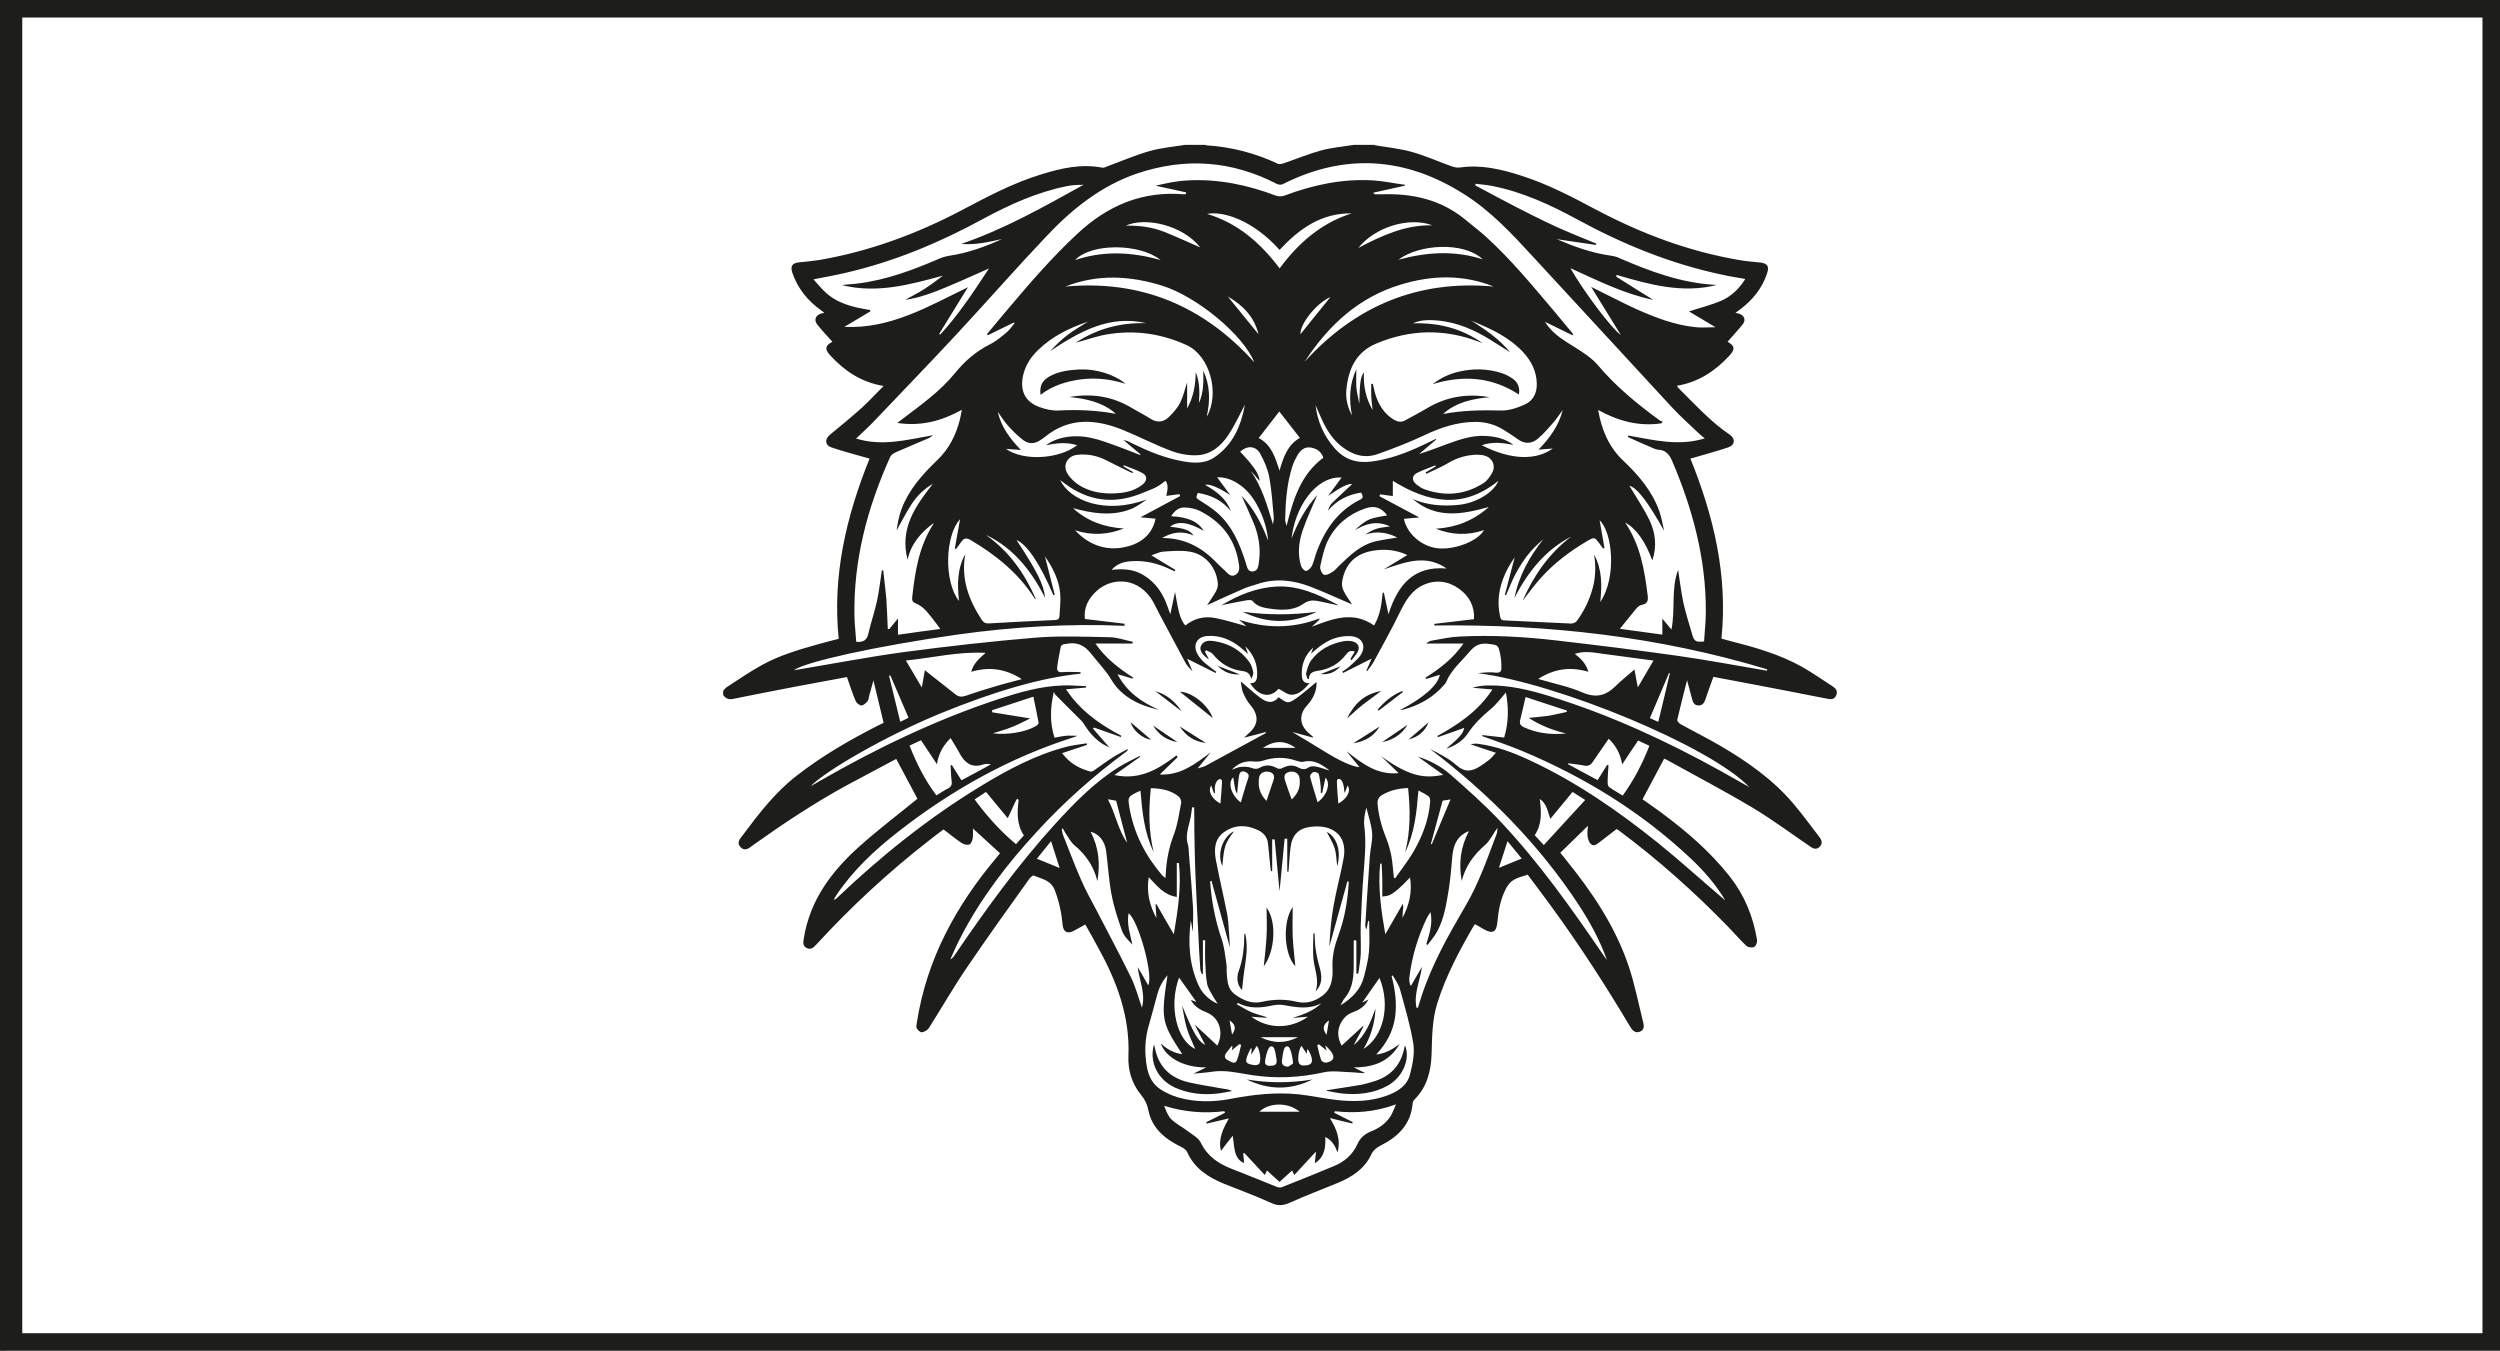 <?xml version="1.0" encoding="UTF-8"?>
<svg id="Capa_1" data-name="Capa 1" xmlns="http://www.w3.org/2000/svg" viewBox="0 0 142.57 77.03">
  <rect x="0" y="0" width="142.57" height="77.03" fill="#808080" stroke="none"/>
  <defs>
    <style>
      .cls-1 {
        fill: #fff;
        stroke: #1d1d1b;
        stroke-miterlimit: 10;
        stroke-width: 2px;
      }

      .cls-2 {
        fill: #1d1d1c;
      }
    </style>
  </defs>
  <rect class="cls-1" x=".27" width="142.3" height="77.03"/>
  <g>
    <path class="cls-2" d="M78.39,8.28c.7,.12,1.42,.19,2.11,.38,.76,.21,1.49,.54,2.24,.81,.17,.06,.36,.11,.53,.08,1.2-.17,2.34,.1,3.46,.46,1.49,.47,2.87,1.19,4.24,1.92,2.6,1.38,5.32,2.41,8.22,2.9,.39,.07,.79,.1,1.19,.14,.42,.05,.53,.22,.39,.63-.28,.84-.81,1.49-1.5,2.02-.09,.07-.18,.13-.3,.22,.09,.02,.15,.04,.21,.05,.3,.1,.4,.36,.2,.61-.27,.34-.58,.66-.86,.99,.43,.24,.44,.45,.07,.83-.81,.86-1.75,1.48-2.96,1.68,.05,.07,.08,.13,.12,.16,.93,.92,1.81,1.9,2.91,2.64,.32,.22,.28,.58-.09,.71-.65,.22-1.31,.39-1.97,.59-.06,.02-.11,.03-.2,.05,1.33,3.29,2.14,6.67,1.77,10.27,.16,.04,.32,.09,.48,.13,1.42,.36,2.83,.76,4.12,1.48,.6,.34,1.16,.74,1.74,1.11,.19,.12,.3,.27,.21,.5-.09,.24-.28,.26-.5,.21-1.36-.27-2.72-.53-4.07-.79-.81-.16-1.62-.3-2.44-.46-.16,.45-.32,.87-.46,1.3-.07,.2-.17,.34-.4,.33-.22-.01-.3-.16-.35-.35-.09-.35-.19-.7-.29-1.09-.2,.79-.39,1.52-.56,2.26-.01,.06,.1,.2,.18,.24,.77,.43,1.56,.82,2.31,1.26,1.53,.9,2.98,1.92,4.14,3.29,.52,.61,.99,1.27,1.48,1.9,.14,.18,.19,.37,.02,.54-.17,.18-.35,.14-.54,0-1.09-.74-2.15-1.53-3.28-2.21-1.61-.96-3.27-1.83-4.91-2.74-.05-.03-.11-.05-.15-.06-.41,.77-.81,1.53-1.23,2.31,.35,.25,.72,.5,1.08,.77,1.43,1.06,2.78,2.22,3.9,3.64,.84,1.07,1.33,2.28,1.55,3.61,.02,.13-.06,.35-.16,.4-.12,.06-.35,.03-.45-.06-.37-.35-.7-.74-1.06-1.11-1.93-1.98-3.99-3.82-6.21-5.47-.04-.03-.08-.05-.13-.08-.34,.26-.67,.52-1,.77-.15,.12-.33,.23-.48,.07-.11-.11-.16-.3-.18-.47-.02-.2,.02-.4,.03-.56-.51,.49-1.03,1-1.58,1.54,.1,.12,.19,.24,.29,.36,1.51,1.86,2.84,3.82,3.61,6.11,.35,1.04,.56,2.14,.83,3.21,.05,.2,.06,.42-.18,.52-.25,.1-.41-.03-.54-.24-1.42-2.38-2.92-4.71-4.56-6.95-.43-.59-.87-1.17-1.31-1.76-.29,.1-.57,.16-.8,.3-.18,.1-.33,.29-.43,.48-.32,.6-.44,1.27-.5,1.94-.05,.55-.26,.67-.74,.41-.17-.1-.34-.2-.52-.3-.03,.02-.05,.03-.07,.06-.83,1.43-1.6,2.87-2.1,4.46-.29,.94-.29,1.91-.32,2.87-.03,.99-.26,1.89-.98,2.61-.05,.05-.09,.13-.1,.21-.1,1.19-.82,1.9-1.81,2.4-.25,.13-.44,.27-.56,.54-.39,.81-1.09,1.26-1.88,1.59-.92,.38-1.85,.73-2.76,1.14-.38,.17-.68,.19-1.06,.01-.88-.4-1.79-.73-2.68-1.09-.91-.37-1.7-.88-2.12-1.83-.06-.13-.22-.22-.36-.29-.9-.44-1.63-1.04-1.84-2.07-.07-.36-.21-.63-.44-.91-.5-.62-.73-1.37-.7-2.17,.1-2.26-.66-4.27-1.72-6.19-.24-.44-.48-.88-.74-1.33-.24,.13-.45,.26-.67,.37-.34,.18-.59,.05-.62-.34-.06-.68-.2-1.34-.45-1.99-.23-.58-.75-.64-1.21-.83-.04-.02-.16,.09-.22,.16-1.2,1.68-2.41,3.36-3.57,5.07-.77,1.13-1.45,2.32-2.18,3.47-.08,.12-.26,.22-.4,.24-.09,.01-.24-.13-.29-.23-.05-.09,0-.23,.01-.35,.56-3.58,2.22-6.62,4.51-9.35,.07-.08,.14-.17,.23-.28-.54-.5-1.09-.99-1.63-1.49,.03-.03,.05-.06,.08-.09,0,.22,.02,.45,0,.67-.02,.14-.08,.35-.18,.4-.12,.06-.33,.01-.45-.07-.35-.23-.67-.5-1.04-.78-.26,.19-.53,.39-.79,.6-2.33,1.81-4.49,3.81-6.48,5.98-.16,.17-.31,.3-.54,.18-.23-.12-.2-.32-.16-.55,.35-2.19,1.6-3.84,3.18-5.25,1.06-.95,2.19-1.8,3.3-2.71-.37-.7-.78-1.47-1.21-2.27-.95,.51-1.91,1.01-2.87,1.53-1.84,1.01-3.59,2.17-5.3,3.39-.22,.16-.45,.38-.71,.11-.26-.28,0-.5,.15-.71,.91-1.22,1.84-2.43,3.06-3.37,1.45-1.13,3.03-2.04,4.66-2.87,.09-.04,.18-.09,.29-.14-.19-.78-.37-1.56-.58-2.42-.09,.34-.17,.6-.24,.87-.03,.11-.03,.24-.09,.31-.09,.11-.24,.25-.35,.25-.12,0-.29-.14-.34-.27-.18-.43-.33-.88-.49-1.35-1.03,.19-2.04,.38-3.06,.57-1.15,.22-2.31,.45-3.46,.68-.24,.05-.4-.04-.54-.22v-.24c.07-.07,.12-.16,.2-.21,.66-.43,1.31-.88,2-1.26,1.01-.56,2.11-.88,3.21-1.19,.39-.11,.78-.21,1.18-.31-.37-3.61,.43-6.98,1.76-10.28-.08-.02-.13-.04-.19-.05-.66-.19-1.32-.36-1.97-.58-.39-.13-.41-.47-.1-.73,.61-.5,1.22-1,1.81-1.53,.42-.38,.8-.8,1.25-1.25-1.27-.21-2.22-.85-3.03-1.73-.34-.36-.31-.58,.11-.79-.29-.32-.59-.64-.86-.98-.21-.26-.1-.53,.21-.63,.05-.01,.1-.02,.19-.04-.08-.07-.13-.1-.18-.14-.76-.54-1.33-1.24-1.64-2.13-.13-.39-.02-.57,.38-.61,.38-.04,.75-.07,1.13-.13,2.86-.49,5.55-1.48,8.12-2.83,1.48-.78,2.96-1.57,4.57-2.06,1.13-.35,2.27-.61,3.47-.38,.09,.02,.21-.04,.3-.08,.79-.29,1.57-.63,2.38-.86,.66-.19,1.37-.25,2.05-.36h1.14s.07,.03,.11,.03c1.41,.09,2.76,.45,4.04,1.05,.08,.04,.2,0,.3-.02,.73-.25,1.45-.55,2.19-.75,.6-.16,1.23-.21,1.84-.31h1.2Zm20,43.07c-.54-.91-1.23-1.7-2-2.42-2.82-2.65-6.06-4.63-9.6-6.11-.74-.31-1.5-.56-2.26-.84,0-.02,0-.04,0-.06,.42,.05,.83,.09,1.25,.14,.26-.86,.26-1.7,.1-2.57-.3,.34-.55,.69-.87,.95-.49,.41-.94,.84-1.3,1.38-.27,.41-.68,.69-1.23,.88,.78-.66,.97-.89,1.02-1.19-.49,.17-1,.35-1.5,.53-.01-.02-.02-.05-.03-.07,1.21-.66,2.33-1.42,3.14-2.65-.42-.04-.78-.07-1.14-.1,.3-.09,.61-.13,.91-.13,1.2-.02,2.35,.26,3.49,.61,3.41,1.05,6.64,2.54,9.76,4.27,.52,.29,1.03,.58,1.63,.92-2.19-2.31-10.88-5.91-15.47-6.5,.34-.04,.69-.07,1.02-.03,.24,.02,.32-.08,.31-.28,0-.26-.01-.52-.07-.78-.11-.53-.13-.51-.65-.58-.46-.06-.76,.05-1.09,.44-.47,.57-1.06,1.04-1.35,1.76-.02,.05-.07,.1-.11,.14-.61,.71-1.38,1.14-2.26,1.39-.09,.02-.17,.04-.26,.05,1.36-.71,2.17-1.42,2.28-2.02-.26,.08-.52,.16-.78,.24-.01-.02-.02-.04-.04-.07,.82-.52,1.58-1.1,2.17-1.95h-2.13c.1-.09,.22-.15,.34-.17,.53-.09,1.06-.21,1.59-.23,1.82-.09,3.65,.01,5.46,.22,2.34,.27,4.69,.56,7.02,.89,1.68,.24,3.36,.56,5.03,.84,0-.03,0-.06,.01-.08-6.19-1.87-12.53-2.58-18.98-2.5,0-.03,0-.06-.01-.09,.75-.09,1.5-.18,2.27-.27,.04-.74-.27-1.31-.85-1.73-.62-.45-1.33-.54-2.04-.22-.71,.32-1.05,.97-1.38,1.64-.45,.93-.96,1.83-1.45,2.74-.1,.19-.25,.36-.38,.54-.01-.01-.03-.02-.04-.03,.1-.24,.2-.47,.3-.69-.55,.28-1.09,.55-1.63,.82-.01-.03-.03-.05-.04-.08,.12-.08,.25-.15,.36-.25,.23-.22,.5-.42,.67-.67,.37-.54,.1-1.06-.55-1.1-.58-.03-1.1,.13-1.58,.45-.23,.15-.43,.34-.69,.55,.06-.15,.1-.25,.13-.35-.47,.43-.68,.96-.65,1.58,.01,.26,.09,.47,.44,.45-.3,.35-.61,.66-1.03,.66-.24,0-.49-.22-.74-.34-.45,.55-1.14,.44-1.62-.32,.29,.02,.39-.16,.4-.41,.04-.64-.17-1.18-.67-1.7,.06,.18,.09,.27,.15,.44-.19-.16-.31-.28-.44-.38-.55-.44-1.17-.69-1.88-.64-.6,.04-.85,.52-.55,1.05,.1,.18,.25,.34,.4,.48,.21,.18,.44,.34,.66,.51-.01,.02-.02,.05-.03,.07-.53-.26-1.07-.53-1.63-.81,.1,.24,.2,.47,.3,.7-.16-.15-.3-.3-.4-.48-.5-.93-.99-1.86-1.49-2.79-.17-.32-.31-.66-.52-.95-.89-1.19-2.27-1.06-3.05-.35-.46,.42-.75,.95-.67,1.6,.78,.09,1.52,.18,2.26,.27v.12c-3.2-.14-6.38,.06-9.54,.5-4.64,.66-8.7,1.56-9.31,2.03,.13-.02,.23-.04,.32-.05,1.97-.33,3.94-.71,5.92-.98,2.48-.33,4.96-.61,7.45-.82,1.42-.12,2.86-.06,4.3-.03,.44,0,.88,.17,1.33,.26,0,.03-.01,.07-.02,.1h-2.11c.58,.84,1.34,1.42,2.15,1.94-.01,.02-.03,.04-.04,.06-.26-.08-.52-.16-.85-.25,.54,1.03,1.39,1.6,2.36,2.03-1.11-.25-2.12-.72-2.72-1.73-.32-.54-.75-.96-1.12-1.44-.42-.55-.87-.72-1.49-.58-.03,0-.07,0-.09,0-.06,.04-.16,.08-.17,.13-.08,.39-.16,.78-.21,1.18-.03,.22,.07,.32,.32,.29,.33-.03,.67,0,1.01,0,0,.03,0,.06,0,.09-2.17,.21-4.92,1-8.05,2.29-3.12,1.29-6.54,3.28-7.34,4.13,.2-.12,.34-.2,.48-.28,3.27-1.88,6.65-3.51,10.23-4.69,1.2-.39,2.4-.74,3.67-.78,.44-.02,.89,.03,1.33,.04,0,.03,0,.05,0,.08-.36,.03-.72,.06-1.15,.1,.15,.2,.25,.35,.36,.49,.76,.94,1.74,1.6,2.8,2.16-.01,.02-.02,.05-.03,.07-.51-.18-1.02-.36-1.53-.54-.02,.02-.04,.04-.06,.06,.31,.35,.61,.71,.94,1.08-.13-.07-.24-.12-.35-.18-.47-.29-.82-.7-1.11-1.17-.08-.13-.2-.24-.31-.35-.44-.44-.88-.87-1.31-1.31-.04-.04-.06-.11-.09-.17-.21,.92-.24,1.77,.04,2.62,.23-.04,.43-.09,.64-.11,.2-.02,.41,0,.66,0-.1,.04-.15,.07-.2,.08-3.68,1.17-7,3.03-10.04,5.41-1.33,1.04-2.56,2.19-3.51,3.61-.05,.08-.1,.17-.15,.25,.09-.01,.14-.05,.18-.09,2.51-2.39,5.2-4.55,8.15-6.35,1.57-.96,3.19-1.83,4.98-2.29,.37-.09,.75-.13,1.12-.19,0,.03,.01,.06,.02,.09-.47,.16-.93,.31-1.42,.47,.43,.58,.98,.88,1.61,1.05,.07,.02,.18-.04,.26-.1,.34-.23,.66-.48,1.01-.7,.28-.18,.58-.33,.87-.49-.01,.1-.06,.13-.11,.17-1.83,1.35-3.53,2.86-5.07,4.54-1.7,1.84-3.22,3.82-4.37,6.06-.21,.4-.39,.82-.58,1.24,.13-.07,.21-.18,.28-.29,1.77-2.6,3.61-5.14,5.73-7.47,1.09-1.19,2.22-2.35,3.6-3.21,.38-.24,.8-.43,1.2-.64,0,.02,.02,.03,.02,.05-.47,.34-.95,.67-1.47,1.04,1.44,.31,2.51-.33,3.54-1.12,.02,.03,.05,.06,.07,.1-.34,.33-.68,.65-1.02,.99,1.19,.06,2.03-.61,2.9-1.26-.24,.29-.47,.58-.74,.91,.18-.06,.34-.08,.46-.15,1.15-.62,2.29-1.24,3.44-1.87,0-.02-.01-.03-.02-.05-.38,.1-.76,.2-1.23,.32,.12-.12,.18-.18,.24-.23,.59-.5,.62-1.04,.11-1.64-.18-.21-.31-.47-.42-.72-.08-.2-.08-.42-.12-.62,.38,.32,.71,.63,1.07,.9,.36,.28,.73,.43,1.09,0,.49,.36,.54,.39,1.02,.05,.4-.28,.76-.61,1.14-.92,.02,.5-.18,.95-.54,1.34-.48,.52-.43,1.13,.1,1.58,.08,.07,.17,.15,.25,.22-.01,.01-.02,.02-.03,.03-.39-.11-.78-.21-1.17-.32,.63,.38,1.26,.75,1.87,1.13,.82,.51,1.58,.86,1.97,.88-.24-.3-.49-.61-.74-.91,.88,.69,1.73,1.37,2.97,1.25-.33-.32-.67-.65-1-.97,1.67,1.21,2.5,1.27,3.55,1.07-.51-.36-.98-.7-1.45-1.04,.7,.22,1.35,.57,1.89,1.05,.97,.85,1.94,1.71,2.82,2.65,2.21,2.35,4.07,4.98,5.89,7.65,.05,.08,.12,.16,.18,.24-.4-1.11-.95-2.13-1.59-3.11-2.29-3.5-5.19-6.41-8.5-8.92,.53,.28,1.08,.54,1.51,.93,.47,.42,.87,.36,1.33,.07,.19-.12,.38-.25,.56-.4,.12-.1,.22-.23,.36-.38-.52-.17-.98-.32-1.44-.48,.17-.05,.34-.05,.5-.02,1,.14,1.93,.49,2.83,.91,2.66,1.23,5.06,2.89,7.34,4.72,1.29,1.04,2.52,2.16,3.79,3.24Zm-44.79-15.52c-.26-.34-.51-.69-.79-1-.16-.17-.36-.33-.57-.41-.19-.08-.24-.16-.22-.35,.16-1.45,.38-2.88,1.18-4.14,.02-.03,.03-.06,.04-.1-.72,.54-1.29,1.18-1.48,2.09-.47-1.77,.44-3.06,1.44-4.33-.5,.29-.91,.69-1.22,1.17-.31,.48-.57,.99-.85,1.49,.06-.42,.14-.85,.29-1.24,.42-1.1,1.18-1.95,2.01-2.75,.68-.64,1.08-1.43,1.31-2.33,.04-.17,.07-.34,.11-.56-1.17,.65-2.34,.95-3.68,.75,.14-.11,.22-.17,.3-.23,1.05-.8,2.13-1.56,2.98-2.6,.56-.69,1.2-1.25,2-1.65,.34-.17,.65-.43,.95-.68,.18-.15,.31-.35,.46-.53l-.04-.04c-.5,.24-.99,.49-1.49,.73-.01-.02-.03-.05-.04-.07,.4-.48,.8-.97,1.21-1.45,1.25-1.48,2.51-2.94,3.93-4.26,1.73-1.62,3.71-2.46,6.08-2.26,.04,0,.08,0,.12-.01,0-.03,0-.07,.01-.1-.58-.13-1.16-.25-1.74-.38,.59-.14,1.2-.27,1.81-.3,1.75-.1,3.42,.25,5.06,.87,.14,.05,.33,.05,.47,0,1.64-.62,3.33-.98,5.09-.87,.6,.04,1.2,.17,1.8,.25,0,.02-.01,.03-.02,.05-.58,.13-1.16,.26-1.8,.4,.08,.08,.09,.09,.09,.09,.13,0,.26,0,.39,0,1.73-.06,3.35,.29,4.73,1.41,.4,.33,.82,.65,1.2,.99,1.48,1.34,2.74,2.89,4.03,4.41,.33,.39,.65,.78,.97,1.17l-.04,.06c-.5-.24-1-.49-1.58-.77,.11,.15,.17,.24,.23,.31,.4,.49,.93,.8,1.46,1.13,.48,.3,.98,.62,1.34,1.04,1.03,1.22,2.25,2.22,3.53,3.15,.05,.03,.11,.04,.16,.07-.02,.03-.05,.06-.07,.09-1.27,.19-2.45-.12-3.61-.76,.2,1.16,.62,2.12,1.43,2.89,.88,.83,1.66,1.74,2.07,2.92,.12,.35,.18,.72,.26,1.08-.91-1.63-1.53-2.45-1.98-2.57,.36,.61,.8,1.25,1.14,1.95,.35,.72,.44,1.5,.17,2.31-.41-1.1-.92-1.82-1.55-2.16,.86,1.27,1.1,2.68,1.28,4.12,.04,.28,.03,.51-.32,.57-.12,.02-.24,.11-.32,.21-.32,.38-.63,.78-.94,1.16,.79,.11,1.59,.22,2.42,.33v-.91c.2,.23,.35,.42,.52,.62,.23-1.15-.03-2.32,.38-3.4,.1,.63,.17,1.25,.3,1.87,.14,.62,.33,1.22,.51,1.83,.11,.38,.21,.43,.67,.38,.03-.55,.1-1.11,.1-1.67,.02-3.01-.74-5.85-1.91-8.6-.16-.37-.35-.63-.77-.66-.13,0-.25-.06-.37-.11-.47-.2-.94-.41-1.4-.62,.01-.03,.02-.05,.03-.08,1.42,.24,2.84,.63,4.36,.16-.12-.1-.2-.16-.27-.22-.53-.51-1.09-1-1.6-1.55-2.63-2.84-5.24-5.69-7.87-8.53-1.22-1.33-2.45-2.66-3.99-3.63-3.33-2.11-6.78-2.36-10.33-.57-.09,.05-.25,.04-.34-.01-2.57-1.33-5.22-1.52-7.96-.6-2.06,.7-3.71,2.02-5.18,3.58-1.72,1.81-3.36,3.69-5.06,5.52-1.6,1.72-3.24,3.42-4.86,5.12-.29,.3-.61,.58-.94,.9,1.5,.46,2.9,.07,4.39-.19-.12,.09-.18,.14-.25,.17-.63,.27-1.26,.53-1.89,.81-.11,.05-.25,.14-.3,.25-1.3,2.89-2.11,5.9-2.04,9.11,.01,.49,.07,.97,.1,1.44,.41,.04,.61-.1,.69-.46,.15-.64,.36-1.26,.5-1.89,.12-.57,.18-1.15,.27-1.72,.03,0,.05,0,.08-.01,.06,.55,.13,1.11,.18,1.66,.04,.56,.05,1.13,.08,1.69,.03,0,.06,0,.09,0,.15-.18,.3-.36,.49-.6v.93c.83-.12,1.63-.23,2.4-.33Zm18.96,13.85s-.05,0-.08,0c0-.06-.02-.13-.03-.2-.05-.46-.09-.92-.14-1.38-.04-.36-.25-.61-.57-.76-.65-.31-1.29-.32-1.9,.09-.59,.4-.61,1.01-.5,1.62,.2,1.03,.44,2.05,.64,3.07,.06,.31,.08,.64,.1,.96,.03,.32,.04,.64,.06,.95-.35-1.27-.7-2.53-1.05-3.79-.03,0-.05,.01-.08,.02,.08,1.13,.29,2.23,.66,3.3,.15,.45,.2,.94,.27,1.41,.03,.23,0,.46,.03,.69,.03,.41,.1,.8,.47,1.06,.46,.33,.96,.55,1.54,.41,.66-.15,1.31-.16,1.98,0,.61,.15,1.15-.07,1.6-.47,.17-.15,.3-.4,.36-.63,.07-.27,.09-.56,.07-.84-.03-.64,.11-1.23,.33-1.83,.37-.99,.54-2.03,.6-3.08-.03,0-.05-.01-.08-.02-.34,1.24-.69,2.48-1.03,3.72,.04-.76,.1-1.52,.23-2.27,.16-.92,.41-1.82,.58-2.74,.18-.94-.21-1.6-1.03-1.79-.26-.06-.55-.06-.83-.03-.7,.08-1.07,.46-1.16,1.16-.06,.47-.08,.94-.12,1.4-.02,0-.04,0-.07,0v-1.88h-.15c-.1,1.03-.2,2.07-.29,3-.09-.91-.18-1.94-.28-2.96-.05,0-.09,0-.14,0v1.78Zm-3.74-25.92c.75-1.3,.2-3.46-1.15-4.08-1.47-.67-2.98-.87-4.54-.61-.59,.1-1.16,.31-1.78,.47,1.24-.81,2.58-1.15,4.01-1.11-2.11-.49-3.8,.49-5.47,1.59,.32-.34,.65-.66,1.02-.94,.36-.27,.76-.5,1.14-.74-1.06,.36-2.05,.84-2.86,1.63-.42,.41-.72,.88-.85,1.46-.18,.85,.12,1.49,.93,1.78,.35,.13,.74,.22,1.1,.2,1.1-.06,2.19-.01,3.27,.19-.76-.67-1.69-.86-2.65-.96,1.26-.22,2.46-.04,3.56,.63,.35,.21,.72,.39,1.06,.61,.42,.27,.79,.18,1.1-.15,.23-.23,.46-.49,.6-.78,.17-.34,.25-.73,.39-1.14v1.48c.38-.69,.48-1.36,.49-2.07,.23,.57,.23,1.17,.18,1.76,.28-.59,.26-1.22,.25-1.84,.38,.81,.41,1.66,.2,2.6Zm15.76-4.18c-.09-.03-.18-.07-.27-.1-1.95-.74-3.89-.7-5.82,.11-1.17,.49-1.6,1.47-1.71,2.65-.05,.51,.08,1,.32,1.45-.17-.88-.16-1.75,.25-2.64,0,.38-.02,.71,0,1.03,.03,.32,.11,.63,.17,.94,.02-1.16,.06-1.5,.26-1.79-.03,.75,.09,1.45,.5,2.16-.04-.32-.07-.56-.08-.79-.01-.24,0-.47,0-.71,.03,0,.07,0,.1,0,0,.06,.01,.12,.03,.17,.15,.78,.47,1.45,1.17,1.88,.21,.12,.41,.15,.62,.04,.43-.24,.86-.46,1.28-.71,1.11-.66,2.3-.84,3.55-.62-.97,.09-1.9,.28-2.66,.96,1.1-.21,2.21-.23,3.32-.2,.45,.01,.92-.15,1.34-.34,.48-.21,.71-.66,.69-1.21-.02-.71-.33-1.3-.8-1.8-.51-.54-1.12-.93-1.78-1.26-.38-.19-.77-.35-1.16-.52,.79,.51,1.57,1.02,2.22,1.81-.55-.34-1.02-.66-1.51-.94-.89-.5-1.83-.84-2.86-.89-.4-.02-.8,0-1.17,.18,1.45-.05,2.78,.29,3.97,1.13Zm-4.29,12.09c-.09-.04-.19-.09-.3-.13-.56-.2-1.13-.23-1.71-.13-.99,.17-1.58,.76-1.74,1.76-.03,.17,.01,.38,.09,.54,.15,.3,.35,.56,.48,.76-.75-.32-1.55-.69-2.37-1.01-.99-.38-2.01-.5-3.04-.15-.27,.09-.56,.16-.82,.28-.7,.3-1.39,.62-2.04,.92,.15-.23,.34-.5,.5-.78,.07-.13,.13-.31,.11-.45-.07-.91-.71-1.68-1.6-1.82-.49-.08-1.01-.04-1.51,0-.23,.01-.45,.14-.68,.21,.48,.29,.93,.56,1.37,.83-.02,.03-.03,.05-.05,.08-.11-.05-.21-.1-.32-.15-.65-.3-1.34-.47-2.06-.43-.44,.02-.86,.1-1.21,.5,.66-.08,1.26-.04,1.81,.29,.72,.43,1.14,1.08,1.4,1.85,.04,.12,.09,.24,.14,.39,.1-.45,.18-.86,.27-1.27,.2,1.2,.32,1.62,.59,1.91,.51-.42,1.11-.55,1.74-.42,.6,.12,1.18,.31,1.74,.46-.11-.1-.27-.23-.42-.37,1.54,.51,3.06,.51,4.58-.07v.07s-.43,.4-.43,.4c1.18-.45,2.35-.92,3.55-.07,.35-.59,.43-1.22,.49-1.87,.02,0,.05,0,.07,0,.08,.39,.16,.78,.26,1.23,.53-1.68,1.44-2.77,3.32-2.61-1.21-.84-2.39-.35-3.59,.05,.45-.27,.89-.54,1.35-.82ZM57.16,13.63c-.75,.16-1.49,.35-2.34,.28,2.5-.86,4.73-2.13,6.97-3.37-.32,0-.62,.01-.92,.07-1.71,.34-3.28,1.05-4.8,1.87-2.49,1.36-5.08,2.44-7.85,3.08-.59,.14-1.18,.24-1.83,.37,.23,.25,.42,.49,.63,.69,.72,.7,1.65,.91,2.61,1.06,0,.03,0,.06,0,.08-.49,.29-.98,.59-1.48,.88,2.62,.13,4.78-1.16,7.05-2.26-.57,.92-1.1,1.79-1.64,2.66,.02,.01,.04,.03,.06,.04,1.05-1.14,1.9-2.43,2.78-3.77-.84,.37-1.6,.72-2.37,1.04-.78,.33-1.57,.63-2.41,.75,.25-.14,.5-.27,.75-.41,.25-.14,.49-.3,.73-.47,.23-.16,.45-.33,.67-.5-1.9,.52-3.78,1.03-5.75,.54,.29-.05,.59-.05,.88-.09,1.64-.2,3.16-.77,4.67-1.42,.19-.08,.39-.14,.6-.17,1.04-.16,2.02-.51,2.98-.95Zm32.4,1.67c.76,1.33,2.36,3.46,2.87,3.8-.57-.93-1.11-1.8-1.69-2.74,.15,.07,.23,.11,.3,.15,.76,.37,1.51,.77,2.28,1.12,1.08,.48,2.19,.91,3.39,1.03,.35,.04,.72,0,1.12,0-.54-.32-1.02-.61-1.51-.9,.64-.21,1.25-.36,1.82-.6,.58-.25,1.03-.68,1.39-1.25-.45-.08-.85-.14-1.25-.23-2.93-.61-5.67-1.72-8.3-3.15-1.56-.85-3.16-1.59-4.91-1.93-.3-.06-.61-.08-.92-.12,0,.03-.01,.06-.02,.09,.75,.4,1.5,.81,2.26,1.2,.76,.39,1.53,.78,2.31,1.14,.77,.35,1.55,.66,2.33,.98,0,.03,0,.05-.01,.08-.74-.11-1.48-.22-2.24-.33,.98,.42,1.97,.78,3.02,.93,.16,.02,.32,.05,.46,.11,1.81,.79,3.65,1.48,5.65,1.57-1.96,.5-3.84-.02-5.71-.57-.01,.03-.03,.06-.04,.09,.71,.45,1.42,.9,2.12,1.33-1.63-.33-3.14-1.09-4.73-1.81Zm-22.13,44.83c-1.2-1.84-1.23-1.98-.85-4.51-.3,.34-.47,.69-.58,1.08-.16,.57-.3,1.15-.47,1.72-.25,.81-.27,1.62-.12,2.45,.1,.55,.35,.99,.81,1.28,.29,.18,.62,.33,.95,.43,.99,.28,1.99,.28,2.99,.09,1.3-.25,2.6-.4,3.92-.26,.72,.08,1.43,.24,2.15,.32,.98,.11,1.95,.09,2.89-.26,.59-.22,1.13-.56,1.29-1.2,.15-.57,.27-1.19,.19-1.75-.17-1.05-.48-2.07-.76-3.1-.08-.28-.27-.53-.41-.79-.02,.01-.05,.02-.07,.03,.2,.77,.31,1.55,.2,2.35-.12,.81-.49,1.5-1.08,2.13,.55-.07,.96-.31,1.34-.61-.57,.99-1.46,1.35-2.62,1.34,.27,.14,.47,.24,.66,.33-.26,0-.51-.04-.76-.05-.54-.01-1.09-.11-1.6,0-1.37,.31-2.74,.37-4.12,.16-.76-.12-1.5-.31-2.28-.19-.32,.05-.64,.07-1.04,.11,.27-.13,.46-.23,.73-.36-1.37,.02-2.34-.63-2.59-1.36,.36,.33,.76,.56,1.26,.61Zm-11.16-29.59c1.29,.92,2.17,2.17,2.8,3.62-.04,0-.06-.03-.08-.05-.92-1.44-2.21-2.47-3.65-3.32-.23-.13-.38-.1-.52,.11-.09,.14-.2,.27-.3,.41-.02,0-.04-.02-.07-.03,.1-.55,.2-1.1,.3-1.67-.86,.93-.93,3.57-.06,4.66-.1-.92-.11-1.83,.36-2.67-.26,1.39,.19,2.6,.93,3.74,.11,.17,.24,.23,.44,.21,1.24-.07,2.48-.14,3.73-.19,.18,0,.26-.07,.27-.24,.02-.43,.08-.86,.04-1.29-.08-.77-.41-1.44-.87-2.1,.19,.76,.38,1.47,.56,2.19-.03,0-.05,.01-.08,.02-.73-1.74-1.51-2.91-2.1-3.14,1.2,1.82,1.55,2.54,1.63,3.29-.77-1.51-1.77-2.8-3.32-3.56Zm34.95-.89c.09,.53,.19,1.07,.28,1.61-.03,0-.05,.01-.08,.02-.07-.1-.14-.19-.21-.29-.27-.36-.29-.37-.67-.15-.99,.58-1.9,1.26-2.67,2.12-.36,.4-.68,.84-1.04,1.3,.65-1.47,1.52-2.71,2.77-3.66-1.48,.77-2.47,2.02-3.23,3.49,.25-1.27,.86-2.35,1.65-3.35-.33,.29-.65,.59-.92,.94-.26,.34-.49,.71-.69,1.09-.2,.38-.35,.78-.52,1.17-.02,0-.05-.01-.07-.02,.19-.71,.37-1.43,.56-2.14-.21,.31-.41,.63-.56,.98-.33,.75-.46,1.54-.28,2.36,.03,.14,.05,.26,.25,.26,1.27,.05,2.54,.13,3.82,.18,.11,0,.27-.07,.33-.17,.41-.56,.71-1.19,.89-1.86,.17-.63,.18-1.26,.08-1.9,.46,.84,.45,1.75,.35,2.7,.97-1.44,.68-4.03-.05-4.67Zm-22.41,34.43s-.01-.05-.02-.08c.36-.18,.71-.36,1.07-.54-.01-.03-.02-.06-.04-.09-1.16,.14-2.29,.05-3.43-.31,.11,.29,.22,.59,.42,.78,.28,.27,.65,.45,.96,.69,.25,.19,.57,.36,.7,.62,.38,.79,1.01,1.21,1.78,1.51,.85,.33,1.7,.68,2.55,1.02,.09,.04,.22,.06,.31,.02,.98-.39,1.96-.78,2.94-1.19,.61-.25,1.09-.65,1.37-1.28,.15-.34,.41-.56,.75-.7,.46-.18,.87-.46,1.14-.89,.11-.18,.18-.38,.3-.66-1.2,.44-2.33,.52-3.49,.39,0,.03-.02,.06-.03,.09,.35,.18,.7,.35,1.05,.53,0,.03-.02,.06-.02,.08-.42-.1-.85-.2-1.28-.31,.35,.58,.64,1.18,.44,1.96-.15-.4-.33-.7-.7-.88,.02,.6-.03,1.14-.6,1.5,.02-.22,.04-.41,.07-.67-.45,.49-.84,.91-1.24,1.34-.04-.08-.08-.17-.12-.26-.24,.22-.48,.43-.72,.65-.25-.22-.48-.44-.72-.65-.05,.1-.09,.2-.12,.26-.4-.43-.79-.85-1.17-1.26-.02,.01-.04,.02-.06,.03,.02,.18,.03,.35,.05,.55-.29-.12-.44-.36-.51-.63-.07-.26-.08-.54-.14-.93-.26,.33-.47,.59-.67,.86-.18-.69,.14-1.29,.45-1.85-.43,.1-.86,.2-1.28,.3Zm11.97-6.61h.08c.07-.21,.13-.43,.2-.64,.6-1.84,1.54-3.5,2.51-5.16,.76-1.29,1.25-2.71,1.78-4.11,.03-.09,.03-.19,.05-.36-.27,.38-.43,.75-.71,.99-.65,.56-1.12,1.21-1.33,2.05-.18-.98-.08-1.91,.41-2.84-.12,.05-.19,.07-.24,.11-.51,.3-.66,.8-.71,1.35-.05,.6-.1,1.2-.19,1.8-.14,.84-.26,1.7-.67,2.46-.15,.28-.37,.52-.55,.77-.02-.02-.05-.03-.07-.05,.17-.57,.38-1.14,.24-1.83-.1,.16-.17,.26-.22,.36-.51,1.08-.85,2.21-.99,3.4-.02,.14,.03,.28,.05,.42,.02,0,.04,0,.06,0,.2-.35,.41-.7,.61-1.05-.1,.79-.48,1.52-.31,2.33Zm-20.15-10.23s-.05,.02-.08,.03c.02,.11,.03,.24,.07,.34,.33,.83,.64,1.67,1,2.49,.26,.61,.58,1.19,.89,1.77,.66,1.28,1.35,2.56,1.98,3.85,.27,.55,.43,1.16,.63,1.74,.23-.8-.15-1.54-.24-2.31,.2,.34,.4,.68,.6,1.04,.31-.56-.55-3.68-1.12-4.11-.11,.63,.09,1.19,.22,1.79-.23-.24-.48-.48-.59-.78-.24-.68-.47-1.37-.6-2.08-.16-.82-.2-1.66-.31-2.48-.07-.56-.42-.99-.89-1.1,.48,.9,.56,1.84,.39,2.82-.2-.85-.66-1.51-1.32-2.06-.21-.18-.34-.46-.51-.7-.05-.08-.09-.17-.14-.25Zm10.36-24.15c-.31,.58-.58,1.18-.95,1.73-.41,.62-.99,1.1-1.75,1.14-.49,.03-1.02-.07-1.48-.24-.94-.35-1.84-.82-2.77-1.2-1.56-.63-3.08-.74-4.48,.42-.07,.06-.15,.1-.22,.15-.33,.24-.69,.24-1,0-.31-.24-.6-.53-.86-.82-.22-.24-.39-.52-.58-.79,.19,.85,.68,1.52,1.32,2.18-.33-.02-.57-.04-.85-.06,.99,.7,2.99,.6,4.06-.21-.61-.19-1.19-.12-1.78,0,.49-.36,1.05-.49,1.64-.51,.91-.03,1.73,.32,2.57,.62,.39,.14,.77,.3,1.16,.45,0-.01,.01-.03,.02-.04-.32-.27-.65-.54-.97-.82,.2,.04,.38,.13,.55,.22,.88,.43,1.78,.8,2.75,.98,.64,.12,1.29,.18,1.86-.19,1.07-.71,1.54-1.8,1.76-2.99Zm4.03,0c.11,.93,.46,1.75,1.08,2.46,.57,.66,1.27,.88,2.12,.77,1.02-.13,1.97-.49,2.89-.92,.26-.12,.51-.25,.77-.37,0,.01,.01,.03,.02,.04-.32,.27-.64,.54-.97,.82,.56-.17,1.09-.38,1.63-.58,.69-.25,1.39-.49,2.15-.45,.58,.03,1.12,.15,1.6,.51-.59-.11-1.18-.2-1.81,.02,1.77,.9,3.15,.83,4.05,.19-.24,.02-.48,.04-.81,.06,.67-.69,1.16-1.39,1.38-2.26-.18,.23-.33,.48-.52,.7-.28,.32-.56,.65-.89,.93-.35,.3-.75,.33-1.15,.04-.26-.19-.53-.36-.8-.53-.49-.31-1.03-.46-1.61-.46-1.05,0-1.99,.32-2.92,.76-.87,.41-1.78,.76-2.68,1.08-.75,.26-1.43,.04-2.04-.44-.46-.36-.78-.83-1.04-1.35-.16-.33-.3-.68-.45-1.01Zm-9.11,6.49c-.31-.03-.6-.06-.87-.08,.76-.41,1.51-.81,2.26-1.21-.01-.04-.02-.07-.04-.11-.25,.03-.49,.07-.75,.1,.07-.31,.14-.62-.04-.86-.2,.14-.36,.28-.55,.37-.23,.12-.48,.2-.71,.3-1.46,.62-2.86,.57-4.21-.32-.18-.12-.35-.25-.54-.39,.54,1.14,2.53,1.99,4.94,1.1-.3,.21-.59,.43-.93,.56-1.09,.42-2.19,.23-3.28-.06,.82,.75,1.8,1.09,2.9,1.16-.91,.36-1.84,.41-2.78,.1,.75,.81,1.7,1.17,2.74,.98,.86-.16,1.63-.61,1.85-1.64Zm18.96-.66c-1.55,.44-3,.66-4.3-.46,.84,.36,1.72,.42,2.63,.33,.96-.1,1.98-.69,2.25-1.37-2.01,1.63-3.99,1.26-6.02,0v.87c-.26-.03-.49-.07-.73-.1-.01,.04-.02,.07-.03,.11,.76,.4,1.51,.81,2.27,1.21-.29,.02-.58,.05-.88,.08,.18,.84,.98,1.55,1.88,1.67,.96,.13,2.34-.39,2.69-1.03-.94,.32-1.85,.28-2.75-.08,1.11-.06,2.1-.43,3.01-1.22Zm9.42,8.75c-.98-.13-1.88-.25-2.77-.37-.56-.07-1.13-.21-1.71-.01,.35,.27,.65,.57,.77,1.02-1.02-.3-1.95-.18-2.86,.41,.88,.26,1.75,.43,2.55,.78,.76,.32,1.31,.17,1.86-.37,.32-.32,.68-.6,1.08-.95,.06,.35,.12,.65,.19,1.02,.31-.53,.59-1,.9-1.54Zm-41.55,.55c.62,.49,1.19,.94,1.75,1.38,.18,.14,.35,.16,.58,.08,.57-.2,1.15-.38,1.73-.55,.46-.14,.93-.25,1.47-.4-.93-.6-1.87-.72-2.88-.42,.11-.46,.44-.75,.82-1.08-1.57-.08-3.01,.28-4.55,.44,.32,.54,.61,1.02,.91,1.54,.07-.38,.12-.68,.17-.98Zm12.31,6.87c-.1,.04-.15,.06-.21,.09-.5,.25-.53,.28-.44,.83,.25,1.49,.91,2.78,1.88,3.91,.04,.05,.1,.08,.18,.15,.01-.11,.02-.17,.02-.24,.04-.77,.18-1.5,.46-2.23,.22-.57,.3-1.2,.42-1.81,.02-.12-.06-.31-.16-.38-.45-.35-.98-.45-1.57-.46-.13,1.24-.13,2.44,.16,3.64-.53-1.09-.65-2.27-.75-3.49Zm15.09,3.49c.3-1.2,.29-2.41,.16-3.64-.55,.02-1.03,.13-1.47,.39-.2,.12-.29,.27-.27,.52,.06,.68,.24,1.32,.49,1.95,.13,.31,.22,.65,.29,.98,.08,.42,.1,.85,.15,1.27,.02,.01,.05,.03,.07,.04,.32-.46,.67-.91,.97-1.39,.55-.92,.95-1.9,1.03-2.99,0-.1-.02-.24-.08-.29-.17-.13-.36-.22-.59-.34-.1,1.24-.22,2.42-.75,3.51Zm-11.83-20.48c-.12,.3-.11,.29,.1,.43,.33,.21,.66,.42,.96,.67,.89,.76,1.32,1.79,1.67,2.88,.07,.22,.1,.54,.41,.51,.31-.03,.32-.35,.35-.59,.1-.75-.02-1.47-.3-2.16-.22-.52-.46-1.04-.69-1.56,.7,.73,1.15,1.61,1.51,2.55-.06-.66-.25-1.28-.55-1.87-.27-.55-.63-1.03-1.15-1.37-.37-.24-.77-.39-1.21-.37,.26,.35,.5,.68,.75,1.01q-1.07-.68-1.44-.58c.65,.37,1.21,.78,1.47,1.49-.49-.6-1.12-.91-1.88-1.03Zm5.32,2.68c.35-.93,.8-1.78,1.49-2.55-.29,.69-.59,1.32-.82,1.98-.23,.67-.32,1.37-.1,2.07,.04,.12,.2,.29,.28,.28,.12-.02,.27-.16,.33-.28,.1-.2,.15-.44,.22-.65,.47-1.35,1.22-2.48,2.54-3.14,.23-.11,.12-.25,.05-.4-.76,.12-1.4,.44-1.89,1.04,.06-.17,.12-.34,.24-.45,.38-.37,.77-.73,1.14-1.07q-.3-.08-1.37,.67c.26-.35,.52-.71,.77-1.05-1.52-.08-2.7,1.78-2.86,3.54Zm6.07-.12c-.61-.31-1.21-.39-1.85-.17,.21-.14,.43-.27,.66-.34,.23-.07,.47-.08,.76-.13-.75-.35-1.39-.16-2.01,.22,.26-.25,.53-.49,.84-.62,.32-.13,.68-.16,1.01-.23-.34-.45-.72-.58-1.27-.39-.92,.32-1.65,.92-2.09,1.78-.24,.46-.34,1-.46,1.51-.03,.15,.08,.41,.2,.48,.11,.06,.34-.05,.49-.15,.16-.1,.29-.27,.44-.41,.59-.56,1.17-1.13,1.99-1.33,.41-.1,.84-.15,1.29-.23Zm-13.43,.02c1.2,0,2.19,.47,3.02,1.32,.17,.17,.34,.34,.52,.5,.19,.17,.36,.45,.65,.28,.27-.16,.22-.47,.17-.74-.23-1.37-1.02-2.31-2.22-2.91-.26-.13-.57-.18-.86-.19-.33-.01-.57,.19-.76,.5,.95,.04,1.55,.31,1.85,.83-.86-.5-1.5-.58-1.91-.23,.83,.09,1.12,.19,1.34,.5-.64-.29-1.23-.19-1.8,.14Zm-1.65-3.75s0,.03,0,.04c-.06-.01-.11-.02-.17-.05-.46-.22-.91-.44-1.36-.67-.53-.27-1.09-.38-1.67-.31-.53,.06-.83,.57-.56,1.04,.16,.28,.43,.53,.7,.7,.56,.35,1.21,.47,1.86,.46,.62-.01,1.23-.1,1.74-.51,.28-.23,.28-.5-.02-.66-.33-.18-.7-.29-1.05-.44,0,.02-.02,.04-.03,.06,.19,.11,.37,.22,.56,.33Zm17.26-.33s-.02-.04-.03-.06c-.35,.14-.7,.26-1.04,.43-.3,.15-.31,.43-.04,.65,.14,.11,.29,.22,.46,.28,1.17,.42,2.31,.33,3.37-.35,.23-.15,.41-.41,.53-.66,.17-.39-.06-.8-.47-.91-.15-.04-.31-.05-.47-.05-.58,.02-1.11,.18-1.61,.48-.39,.23-.82,.41-1.24,.61-.01-.03-.02-.05-.04-.08l.58-.34Zm9.78,17.02s.05,.01,.07,.02c-.02,.33-.05,.65-.05,.98,0,.09,.02,.21,.08,.26,.25,.18,.52,.33,.78,.49,.64-.89,1.13-1.83,1.52-2.84-.23-.11-.44-.21-.64-.3-.31,.45-.59,.88-.91,1.36-.11-.64-.38-1.09-.77-1.46-.32,.47-.63,.91-.93,1.35-.11,.16-.26,.22-.46,.18-.3-.06-.61-.09-.92-.13,0,.02,0,.04-.01,.05,.56,.3,1.11,.6,1.69,.91,.19-.3,.37-.59,.54-.87Zm-39.15-1.4c-.21,.1-.41,.19-.64,.3,.4,1.03,.88,1.97,1.53,2.84,.23-.14,.43-.28,.65-.39,.19-.09,.25-.22,.22-.43-.04-.3-.04-.6-.06-.9,.02,0,.05,0,.07-.01,.18,.29,.37,.58,.55,.87,.59-.32,1.14-.61,1.68-.91-.15-.03-.29-.04-.42,0-.66,.23-1.07-.07-1.37-.64-.15-.29-.34-.56-.51-.86-.41,.41-.68,.86-.78,1.49-.33-.49-.61-.92-.91-1.37Zm21.89-21.59c2.91-3.2,6.48-4.68,10.78-4.29-1.75-.7-3.53-.65-5.3-.11-2.4,.72-4.13,2.33-5.48,4.4Zm-13.64-4.29c4.3-.39,7.87,1.1,10.77,4.32-.63-1.56-3.27-3.75-5.26-4.37-1.84-.57-3.68-.67-5.51,.05Zm16.98,43.49c1.16-.7,1.57-2.49,.93-4.06-.32,.45-.63,.89-.99,1.41,.15-.07,.23-.11,.36-.18-.22,.42-.55,.6-.9,.73-.34,.12-.55,.36-.7,.66-.18,.39-.17,.78,.07,1.24,.43-.39,.82-.75,1.21-1.11,.01,0,.02,0,.04,.01-.19,.36-.37,.71-.56,1.07,.66-.54,.96-1.3,1.24-2.08-.03,.83-.27,1.6-.69,2.31Zm-8.32-.2c.39-.77,.11-1.59-.58-1.88-.36-.15-.72-.32-.93-.73,.12,.05,.2,.08,.32,.12-.35-.49-.66-.93-.99-1.39-.6,1.62-.14,3.58,.92,4.07-.16-.39-.36-.78-.48-1.19-.13-.42-.18-.86-.27-1.29,.64,1.56,.91,2.04,1.32,2.25-.19-.37-.39-.75-.6-1.16,.45,.42,.86,.79,1.29,1.2Zm3.55-44.32c1.07-1.45,2.37-2.59,4.11-3.14-1.73-.03-2.99,.88-4.11,2.08-1.53-1.71-3.24-2.23-4.13-2.05,1.77,.53,3.06,1.68,4.14,3.11Zm-4.87,30.73s-.07,0-.11,0c-.02,.1-.04,.2-.05,.3-.05,.6-.39,1.17-.2,1.81,.05,.16,.05,.34,.06,.51,.08,1,.17,2.01,.23,3.01,.03,.46,0,.93,0,1.4,0,0-.02,0-.02,0-.03-.19-.06-.39-.1-.58-.17,1.3-.09,2.57,.47,3.76,.21,.45,.68,.85,1.06,.99-.09-.15-.17-.26-.24-.38-.13-.25-.31-.49-.36-.75-.08-.43-.09-.88-.11-1.32-.02-.39,0-.78,0-1.17-.04,0-.09,0-.13,0v1.92h-.07c-.03-.09-.07-.18-.08-.27-.05-.72-.09-1.44-.12-2.17-.06-1.09-.11-2.19-.16-3.28-.03-.85-.05-1.71-.06-2.56,0-.4,0-.81-.01-1.21Zm9.23,7.59s-.09,0-.13-.01c0,.44,0,.88,0,1.32,0,.71-.03,1.41-.52,1.99-.08,.09-.13,.21-.23,.4,.69-.43,1.16-.93,1.34-1.65,.12-.47,.24-.94,.28-1.42,.05-.58,.01-1.16,.01-1.74-.02,0-.04,0-.06,0-.03,.16-.06,.32-.09,.48-.06-.09-.08-.19-.07-.28,.08-1.3,.17-2.61,.26-3.91,.03-.43,.16-.86,.13-1.29-.04-.49-.21-.98-.33-1.46-.09,.34-.16,.69-.12,1.03,.12,.92,.03,1.83-.04,2.74-.08,.97-.12,1.94-.16,2.92-.02,.55,.02,1.11,0,1.66-.02,.37-.09,.74-.14,1.11-.04,0-.07,0-.11,0v-1.86Zm-4.37-30.17c-.39,.51-.78,1.01-1.18,1.52,.74,.39,.94,1.11,1.19,1.86,.22-.79,.47-1.48,1.16-1.87-.4-.52-.79-1.01-1.18-1.51Zm2.51,2.65c-.12-.37-.4-.54-.74-.59-.33-.05-.57,.15-.73,.43-.13,.23-.25,.46-.32,.71-.3,.97-.37,1.97-.39,2.98,0,.09,.04,.19,.08,.35,.38-1.52,.81-2.93,2.1-3.89Zm12.06,21.53c.16,.17,.31,.33,.51,.55,.79-.86,1.56-1.7,2.36-2.57-.28-.18-.49-.32-.72-.46-.43,.52-.83,1.01-1.27,1.54-.15-.44-.2-.86-.6-1.14,.09,.74,.14,1.43-.29,2.07Zm-29.44-2.03s-.06-.04-.09-.06c-.03,.06-.07,.12-.1,.18-.14,.3-.28,.61-.43,.93-.41-.49-.82-.99-1.24-1.5-.22,.15-.43,.28-.65,.43,.7,.95,1.46,1.8,2.36,2.55,.16-.18,.31-.34,.45-.5-.43-.64-.38-1.33-.3-2.03Zm17.27,11.6c-.68,.36-1.37,.25-2.07,.12-.24-.05-.5-.04-.74,.01-.67,.15-1.32,.19-1.95-.14,0,0-.02,.02-.08,.06,.29,.16,.54,.33,.82,.45,.28,.12,.59,.2,.88,.29,0,.01,0,.03,0,.04-.28-.02-.56-.04-.86-.06,.97,.72,2.24,.71,3.23,0-.3,.02-.59,.05-.88,.07,.6-.19,1.18-.39,1.65-.84Zm-8.14-7.99s-.07,0-.11-.01v1.94c-.74-.11-1.13-.64-1.6-1.13-.14,.87,.05,1.62,.44,2.34-.02-.26-.04-.53-.05-.79,.02,0,.04,0,.05-.01,.32,.57,.65,1.14,.99,1.72,.23-1.36,.44-2.7,.29-4.07Zm13.2,.81c-1.12,1.19-1.25,1.03-1.59,1.1,0-.32,0-.64,0-.96,0-.31-.03-.62-.04-.92-.03,0-.05,0-.08,0-.14,1.36,.06,2.69,.29,4.03,.34-.59,.67-1.17,1-1.74,.04,.16,.02,.29,0,.43-.01,.13-.01,.26-.02,.38,.38-.73,.57-1.47,.43-2.32Zm8.86-8.21c-.73-.18-1.42-.44-2.1-.88,.43-.05,.78-.07,1.13-.12,.35-.06,.69-.15,1.04-.22,0-.03,0-.06,0-.08-.76-.25-1.52-.5-2.35-.77-.11,.47-.2,.89-.31,1.32-.05,.2,.03,.32,.21,.4,.76,.35,1.56,.44,2.38,.36Zm-30.53-.85c-.39,.19-.72,.37-1.07,.5-.34,.14-.69,.23-1.06,.35,.82,.1,1.83-.06,2.43-.4,.08-.04,.19-.14,.18-.2-.09-.49-.19-.97-.3-1.49-.84,.27-1.59,.52-2.35,.77,0,.04,0,.08,0,.12,.7,.11,1.39,.22,2.17,.35Zm13.84-11.04c.02-.15,.06-.3,.05-.44-.07-.77-.12-1.55-.26-2.3-.09-.46-.29-.92-.52-1.33-.26-.45-.75-.46-1.14-.1,.78,.81,1.1,1.29,1.11,1.67-.09-.11-.17-.21-.26-.31-.08-.09-.16-.17-.24-.26,.65,.93,.94,1.98,1.27,3.06Zm3.2,13.98c-.48-.36-.91-.61-1.46-.47-.12,.03-.28-.02-.41-.06-.64-.22-1.26-.21-1.9,0-.18,.06-.39,.06-.58,.04-.42-.04-.88,.12-1.19,.48,.17-.06,.31-.14,.46-.16,.21-.02,.44-.03,.63,.04,.18,.07,.32,.1,.5,0,.33-.19,.66-.16,.99,.03,.07,.04,.21,.04,.28,0,.3-.16,.6-.22,.91-.05,.22,.12,.41,.15,.63-.01,.09-.06,.25-.06,.37-.04,.23,.04,.46,.13,.77,.22Zm8.77-29.12c-1.11-1.04-3.65-.86-4.81,.02,1.63-.44,3.21-.54,4.81-.02Zm-23.25,.04c1.64-.55,3.24-.46,4.88,0-1.21-.97-3.97-.97-4.88,0Zm16.15-.69c1.33-.7,2.68-1.33,4.23-1.29-1.33-.5-3.27,.09-4.23,1.29Zm-9.01-.03c-1.01-1.28-3.14-1.75-4.25-1.24,.77-.02,1.5,.08,2.19,.35,.69,.27,1.36,.59,2.06,.89Zm3.78,31.55c.15-.44,.28-.82,.4-1.19,.07-.23,0-.4-.25-.45-.28-.07-.54,.07-.58,.33-.06,.45,0,.88,.42,1.32Zm1.43-.07c.41-.37,.51-.78,.45-1.22-.04-.28-.29-.42-.59-.35-.27,.06-.31,.25-.24,.48,.12,.37,.25,.73,.38,1.09Zm1.75-.37s-.06,0-.09-.01c0-.11,.01-.23,0-.34-.03-.25-.05-.5-.12-.74-.02-.06-.21-.13-.3-.1-.09,.03-.21,.19-.19,.26,.13,.5,.29,.98,.43,1.46,.54-.39,.76-1.08,.45-1.4-.06,.28-.13,.58-.19,.87Zm-4.65,.54c.14-.46,.26-.92,.42-1.37,.06-.17,.03-.27-.12-.35-.21-.11-.36-.05-.4,.2-.05,.32-.07,.65-.11,1.03-.05-.12-.1-.19-.11-.27-.04-.22-.08-.45-.11-.67-.34,.31-.11,1.03,.43,1.43Zm14.72,3.73c.44-.18,.85-.35,1.3-.53-.27-.33-.53-.64-.81-.99-.18,.55-.33,1.03-.49,1.52Zm-25.54-1.52c-.29,.36-.54,.66-.81,1,.46,.19,.87,.35,1.3,.53-.16-.49-.31-.98-.49-1.53Zm34.63-6.81c.23-.95,.45-1.86,.66-2.77-.02,0-.04-.01-.05-.01-.36,.85-.72,1.71-1.09,2.57,.16,.07,.29,.13,.48,.22Zm-43.79-2.65s-.05,.02-.08,.03c.21,.86,.42,1.73,.64,2.62,.2-.09,.34-.16,.47-.23-.35-.82-.69-1.62-1.04-2.42Zm20.6,21.29s-.03-.01-.05-.02c-.05,.1-.11,.2-.15,.31-.2,.49-.16,.57,.34,.65,.09,.01,.23-.01,.28-.07,.14-.17,.05-.82-.13-1.03-.1,.16-.2,.31-.32,.51,.02-.16,.03-.25,.03-.35Zm2.84-.17c-.16,.23-.24,.78-.14,1,.03,.06,.13,.13,.2,.13,.52,.02,.65-.16,.45-.65-.04-.09-.09-.18-.14-.26,0,0-.03,0-.05,0,0,.07-.01,.14-.02,.24-.11-.17-.21-.3-.3-.45Zm-.1,3.77c-.73-.6-1.81-.49-2.3,0h2.3Zm8.15-17.74c-.23,.85-.45,1.65-.67,2.46,.02,0,.03,.02,.05,.03,.35-.84,.7-1.69,1.07-2.56-.18,.03-.33,.05-.45,.07Zm-12.25-28.75c.58,.72,1.16,1.43,1.75,2.15-.24-1-.9-1.66-1.75-2.15Zm-.42,28.92c.03-.43,.07-.83,.09-1.23,0-.19-.13-.21-.23-.12-.09,.07-.15,.21-.17,.33-.03,.13,0,.28,0,.42-.02,0-.04,0-.06,0-.05-.14-.1-.29-.16-.44-.2,.33,.02,.77,.54,1.04Zm6.71,0c.53-.29,.75-.73,.54-1.04-.05,.14-.11,.29-.16,.43-.05-.12-.03-.23-.05-.33-.03-.14-.06-.3-.15-.4-.1-.11-.26-.11-.25,.1,.01,.4,.05,.8,.08,1.23Zm-13.13-.25c.44,.82,.57,1.73,1.1,2.48-.21-.81-.42-1.6-.63-2.4-.11-.02-.26-.04-.47-.08Zm12.69-28.64c-.8,.35-1.73,1.52-1.71,2.12,.56-.7,1.12-1.39,1.71-2.12Zm-.25,42.69s-.03,.02-.04,.02c.03,.08,.05,.16,.08,.26-.17-.14-.31-.25-.45-.36-.03,.02-.06,.04-.09,.06,.07,.29,.13,.58,.23,.86,.03,.07,.19,.14,.28,.13,.44-.08,.53-.32,.25-.67-.08-.1-.17-.19-.26-.28Zm-5.32,.07s-.04-.03-.06-.05c-.11,.15-.24,.29-.34,.44-.12,.2,0,.32,.17,.4,.16,.07,.36,.22,.46-.01,.12-.28,.17-.59,.25-.89-.03-.02-.07-.03-.1-.05-.14,.11-.28,.23-.44,.36,.02-.08,.03-.14,.05-.21Zm2.5,.73c-.04-.2-.05-.4-.12-.59-.07-.21-.24-.23-.34-.04-.09,.18-.14,.39-.18,.6-.04,.2-.04,.38,.26,.38,.25,0,.42-.04,.38-.35Zm.66,.4c.1-.07,.28-.15,.28-.21-.03-.27-.07-.56-.18-.81-.08-.2-.27-.18-.34,.03-.06,.2-.08,.41-.11,.62-.03,.23,.06,.35,.34,.37Zm.56-1.68h-2.13c.73,.36,1.39,.36,2.13,0Zm-2-16.5h1.86c-.6-.44-1.2-.44-1.86,0Zm-1.76,16.35c.24-.34,.21-.57-.14-.81,.05,.28,.1,.55,.14,.81Zm5.53-.81c-.35,.24-.39,.49-.14,.82,.04-.26,.09-.52,.14-.82Z"/>
    <path class="cls-2" d="M68.71,37.16c.07,.13,.14,.27,.22,.41-.04,0-.06,0-.07-.02-.32-.23-.48-.51-.37-.72,.15-.31,.45-.31,.73-.27,.83,.12,1.53,.5,2.03,1.2,.12,.17,.18,.38,.22,.58,.02,.11-.05,.25-.12,.38-.06-.34-.25-.42-.54-.46-.67-.09-1.21-.42-1.64-.95-.09-.11-.26-.16-.39-.23-.02,.03-.05,.06-.07,.09"/>
    <path class="cls-2" d="M77.01,37.58c.08-.13,.16-.27,.25-.42-.22-.08-.35-.02-.47,.13-.42,.56-.98,.88-1.66,.97-.28,.04-.48,.13-.48,.46-.03,0-.05,0-.08,0-.03-.11-.11-.24-.08-.34,.06-.24,.13-.49,.26-.69,.45-.63,1.1-.97,1.85-1.12,.16-.03,.34-.03,.5,0,.38,.07,.5,.39,.27,.7-.09,.13-.19,.25-.29,.38-.03-.02-.06-.05-.08-.07"/>
    <path class="cls-2" d="M76.82,40.97c.4-.81,.97-1.4,1.95-1.56-.38,.28-.71,.51-1.03,.76-.32,.25-.61,.53-.92,.8"/>
    <path class="cls-2" d="M67.29,39.45c.65,0,1.61,.74,1.87,1.5-.64-.51-1.27-1.02-1.87-1.5"/>
    <path class="cls-2" d="M65.89,39.42c.65,.18,1.12,.59,1.5,1.15-.5-.38-1-.76-1.5-1.15"/>
    <path class="cls-2" d="M80,39.47c-.46,.35-.92,.71-1.38,1.06-.02-.02-.04-.05-.05-.07,.39-.45,.83-.83,1.39-1.05,.02,.02,.03,.04,.05,.06"/>
    <path class="cls-2" d="M67.28,41.43c.51,.32,.99,.62,1.49,.94-.65-.08-1.13-.38-1.49-.94"/>
    <path class="cls-2" d="M77.17,42.39c.53-.34,1.01-.64,1.51-.96-.35,.57-.83,.85-1.51,.96"/>
    <path class="cls-2" d="M78.82,42.32c.46-.32,.93-.63,1.45-.99-.36,.59-.85,.87-1.45,.99"/>
    <path class="cls-2" d="M65.76,41.38c.46,.31,.92,.63,1.39,.94-.6-.1-1.07-.41-1.39-.94"/>
    <path class="cls-2" d="M81.47,41.19c-.21,.53-.6,.84-1.14,.98,.38-.33,.76-.65,1.14-.98"/>
    <path class="cls-2" d="M65.64,42.18c-.48-.05-1.05-.54-1.16-.99,.39,.33,.77,.66,1.16,.99"/>
    <path class="cls-2" d="M69.43,37.97c.45,.17,.83,.32,1.28,.49-.52,.02-.9-.12-1.28-.49"/>
    <path class="cls-2" d="M75.32,38.44c.37-.15,.75-.29,1.12-.44-.3,.34-.67,.49-1.12,.44"/>
    <path class="cls-2" d="M73.72,51.73c0,.52-.02,1.1,0,1.68,.03,.57,.1,1.14,.15,1.69-.66-.69-.73-2.52-.16-3.36"/>
    <path class="cls-2" d="M72.07,55.11c.06-.59,.13-1.16,.16-1.73,.03-.56,0-1.12,0-1.62,.57,.77,.51,2.43-.16,3.35"/>
    <path class="cls-2" d="M70.82,56.45c-.26-.27-.32-.68-.18-1.07,.25-.68,.32-1.38,.32-2.09,0-.01,.02-.03,.05-.06,.14,.6,.09,1.18,0,1.77-.08,.5-.13,1-.18,1.46"/>
    <path class="cls-2" d="M74.97,53.23c.02,.3,.01,.6,.06,.9,.05,.35,.13,.71,.23,1.05,.14,.5,.16,.96-.24,1.37,.24-.65-.06-1.26-.12-1.89-.04-.47,0-.95,0-1.43,.02,0,.05,0,.07,0"/>
    <path class="cls-2" d="M70.38,47.4c-.53,.71-.57,.84-.67,1.98-.32-.64,0-1.66,.67-1.98"/>
    <path class="cls-2" d="M75.66,47.44c.58,.29,.84,1.1,.6,1.96-.05-.36-.05-.71-.15-1.03-.1-.33-.3-.63-.45-.93"/>
    <path class="cls-2" d="M59.34,22.52c-.06-.53,.09-.82,.54-1.07,.52-.28,1.09-.35,1.67-.38,.9-.05,2,.27,2.64,.82-.86-.27-1.67-.36-2.51-.26-.84,.11-1.63,.34-2.35,.89"/>
    <path class="cls-2" d="M81.72,21.89c.49-.37,.96-.57,1.46-.69,.83-.2,1.66-.18,2.47,.08,.21,.07,.42,.18,.61,.31,.3,.21,.43,.51,.36,.91-1.51-.99-3.13-1.13-4.9-.6"/>
    <path class="cls-2" d="M69.64,34.53c.97-.6,2.03-1.02,3.15-1.08,1.27-.07,2.42,.46,3.53,1.06-.03,0-.06,.01-.09,0-.04,0-.08-.02-.11-.03-.33-.07-.66-.15-.99-.21-.29-.05-.53-.03-.81,.17-.51,.36-1.15,.37-1.76,.29-.41-.06-.83-.09-1.13-.46-.06-.07-.25-.05-.37-.03-.38,.06-.76,.15-1.14,.22-.09,.02-.19,.04-.28,.07"/>
    <path class="cls-2" d="M70.87,34.89c1.43,.19,2.81,.19,4.22,0-1.41,.69-2.8,.7-4.22,0"/>
    <path class="cls-2" d="M75.68,62.17c.66-.1,1.31-.2,1.97-.31,.21-.04,.42-.11,.63-.17,.99-.28,1.61-.91,1.81-1.95,0-.04,.03-.07,.04-.12,.31,.78-.14,1.82-.99,2.29-.81,.45-1.7,.54-2.6,.45-.29-.03-.58-.1-.88-.15,0-.02,.01-.03,.02-.05"/>
    <path class="cls-2" d="M65.81,59.57c.02,.05,.03,.09,.04,.13,.2,1.14,.9,1.79,1.97,2.03,.67,.15,1.35,.25,2.02,.37,.14,.02,.27,.03,.42,.12-.27,.05-.54,.11-.81,.14-.84,.1-1.67,.01-2.45-.34-.98-.45-1.48-1.47-1.19-2.45"/>
    <path class="cls-2" d="M71.1,61.56c1.25,.21,2.5,.21,3.75,0-1.25,.62-2.5,.61-3.75,0"/>
  </g>
</svg>